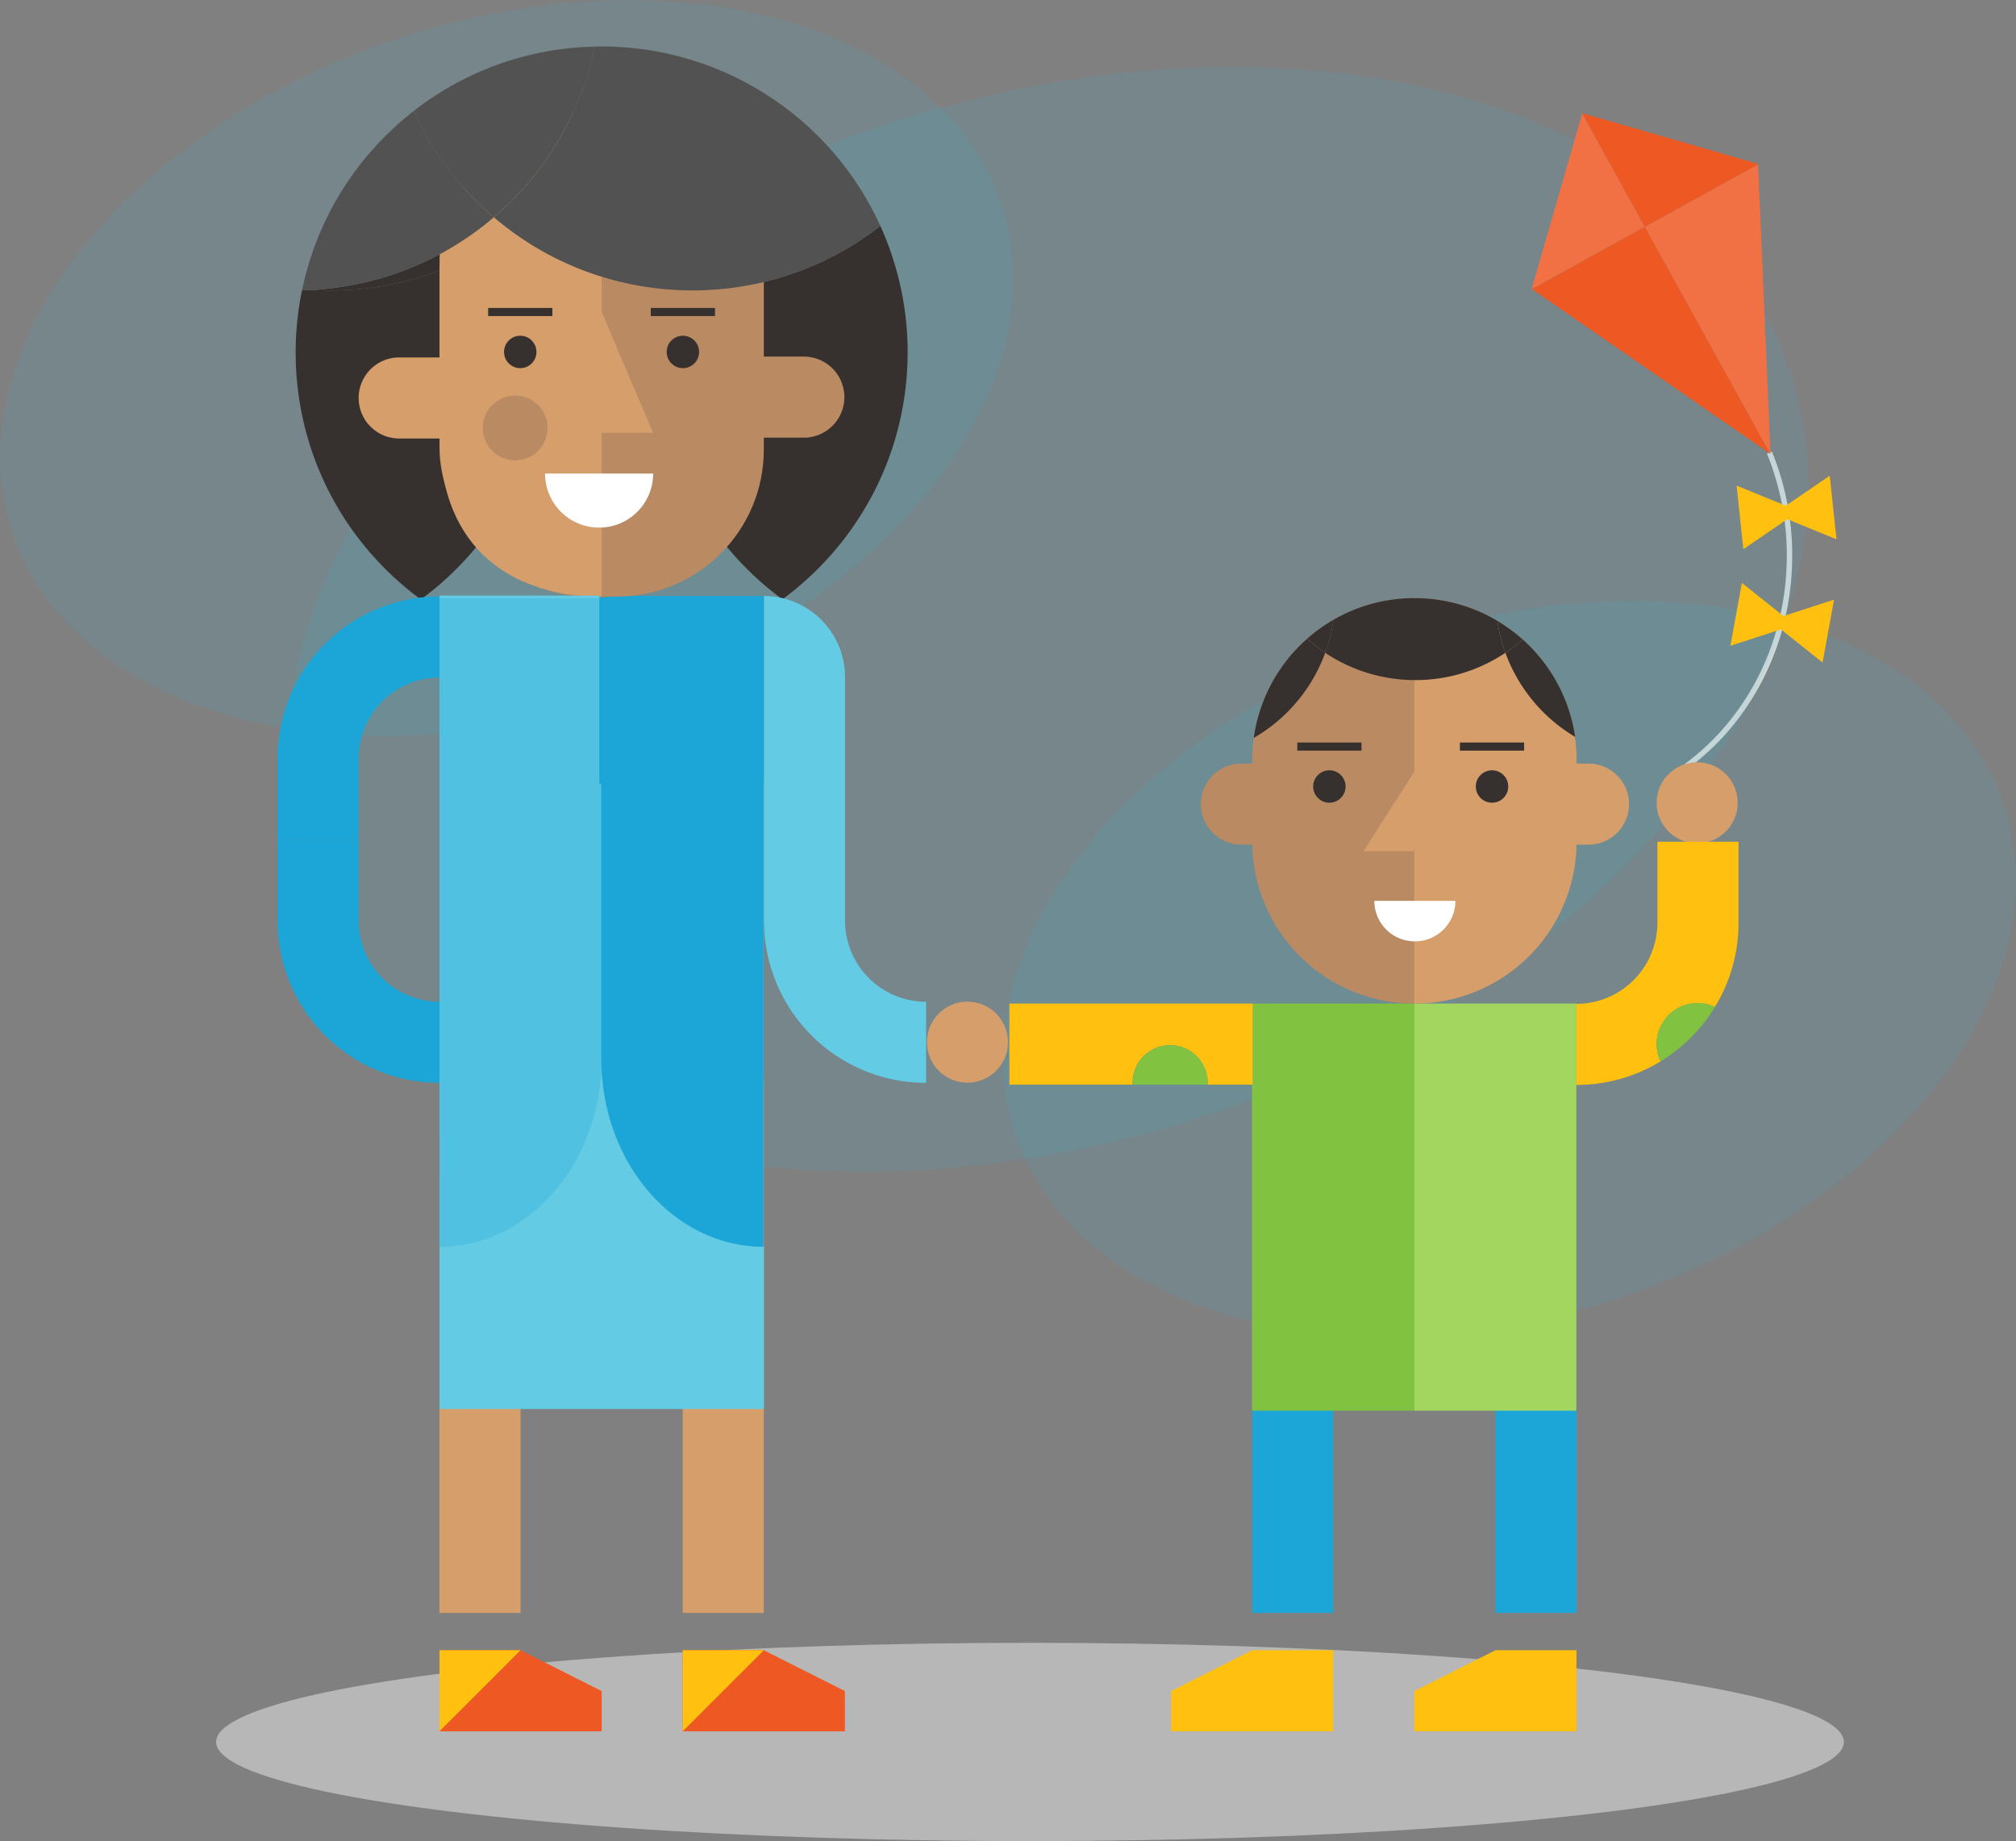 <svg id="3c527547-325a-4f37-a7e6-38dd2855f80a" data-name="Layer 1" xmlns="http://www.w3.org/2000/svg" xmlns:xlink="http://www.w3.org/1999/xlink" viewBox="0 0 1864.92 1703.13"><rect x="0" y="0" width="1864.92" height="1703.13" fill="#808080" stroke="none"/><defs><clipPath id="a4e217b0-312e-4e8c-8745-b6f8c9ecf8a9"><path d="M2526.22-2846.92c47.38,0,83.15-43.08,83.15-90.19Z" style="fill:none;clip-rule:evenodd"/></clipPath><clipPath id="30fa9314-5e60-4ad7-80ac-188ce9b2360e"><path d="M2526.22-2846.92l83.15-90.19c-47.38,0-83.15,43.08-83.15,90.19" style="fill:none;clip-rule:evenodd"/></clipPath><clipPath id="4c808473-98ed-45f8-83a7-ecc25148aa2a"><polygon points="2522.78 -2789.57 2513.04 -2921.79 2531.54 -2921.79 2522.78 -2789.57" style="fill:none;clip-rule:evenodd"/></clipPath><clipPath id="e9e18629-6b93-4892-a2b6-4c08e989f648"><rect x="2340.98" y="-2860.27" width="362.85" height="323.16" style="fill:none"/></clipPath><clipPath id="1431be39-2f32-414d-ae2b-65f4a7fdb44f"><rect x="2522.4" y="-2860.27" width="181.43" height="323.17" style="fill:none"/></clipPath><clipPath id="d90cca8f-4cab-479e-8fd4-7d9878c3b1d5"><path d="M1958.22-1812.92c47.38,0,83.15-43.08,83.15-90.19Z" style="fill:none;clip-rule:evenodd"/></clipPath><clipPath id="0ede6814-0f93-4ef5-a7d7-b96a83a72957"><path d="M1958.22-1812.92l83.15-90.19c-47.38,0-83.15,43.08-83.15,90.19" style="fill:none;clip-rule:evenodd"/></clipPath><clipPath id="74f6a237-06ad-4a67-a79a-fd4ae3dec4a8"><polygon points="1954.78 -1755.57 1945.04 -1887.79 1963.54 -1887.79 1954.78 -1755.57" style="fill:none;clip-rule:evenodd"/></clipPath><clipPath id="c8f4f316-90af-4285-86ee-4e6530c43305"><rect x="1772.98" y="-1826.27" width="362.85" height="323.16" style="fill:none"/></clipPath><clipPath id="5d26400f-b7a9-48b9-8512-71b7be3228bd"><rect x="1954.4" y="-1826.27" width="181.43" height="323.17" style="fill:none"/></clipPath></defs><title>CEL Illustrations</title><ellipse cx="1396.21" cy="896.16" rx="482.13" ry="320.98" transform="translate(-211.3 485.79) rotate(-18.37)" style="fill:#25c2ed;opacity:0.1"/><path d="M1636.82,418.68A251,251,0,0,1,1655.4,514c0,81.12-37.93,152.63-95.61,194.87" style="fill:none;stroke:#d7d8d6;stroke-miterlimit:10;stroke-width:5px"/><ellipse cx="969.5" cy="572.8" rx="723.71" ry="481.82" transform="translate(-131.13 334.8) rotate(-18.37)" style="fill:#25c2ed;opacity:0.1"/><ellipse cx="468.71" cy="340.5" rx="482.13" ry="320.98" transform="translate(-83.44 165.1) rotate(-18.37)" style="fill:#25c2ed;opacity:0.1"/><path d="M473.32,214q-8.43-6.19-16.5-13.06a281.91,281.91,0,0,1-167.23,67.23A282.57,282.57,0,0,0,473.32,214Z" style="fill:#36302e"/><path d="M479.9,209.06c-2.17,1.69-4.37,3.34-6.58,5q6,4.44,12.26,8.52Q482.92,215.74,479.9,209.06Z" style="fill:#36302e"/><path d="M485.58,222.53q-6.22-4.08-12.26-8.52a282.57,282.57,0,0,1-183.73,54.17c-3.4.2-6.81.35-10.21.42-18.61,90.18,7,187.67,77,257.65a285.28,285.28,0,0,0,32.92,28.27,285.24,285.24,0,0,0,32.92-28.27C504.36,444.14,525.46,324.14,485.58,222.53Z" style="fill:#36302e"/><path d="M836.47,368.36q-.15,1-.3,1.95Q836.33,369.33,836.47,368.36Z" style="fill:#36302e"/><path d="M707.52,260.67l.86-.21Z" style="fill:#36302e"/><path d="M835.65,373.52q-.16.94-.32,1.89Q835.49,374.47,835.65,373.52Z" style="fill:#36302e"/><path d="M837.83,358q-.12,1-.24,2Q837.71,359,837.83,358Z" style="fill:#36302e"/><path d="M719.45,257.5l.33-.1Z" style="fill:#36302e"/><path d="M838.37,352.84c-.07.7-.14,1.4-.21,2.1Q838.27,353.89,838.37,352.84Z" style="fill:#36302e"/><path d="M713.39,259.17l.72-.19Z" style="fill:#36302e"/><path d="M837.2,363.19q-.13,1-.27,2Q837.07,364.19,837.2,363.19Z" style="fill:#36302e"/><path d="M830,399.49c-.11.4-.21.81-.32,1.21C829.79,400.29,829.89,399.89,830,399.49Z" style="fill:#36302e"/><path d="M831.35,394.24c-.12.48-.23,1-.35,1.44C831.11,395.2,831.23,394.72,831.35,394.24Z" style="fill:#36302e"/><path d="M696,263.22l.55-.11Z" style="fill:#36302e"/><path d="M672,266.92l.29,0Z" style="fill:#36302e"/><path d="M828.52,404.8l-.26.9Z" style="fill:#36302e"/><path d="M832.58,389c-.12.53-.24,1.06-.36,1.59C832.34,390.1,832.46,389.57,832.58,389Z" style="fill:#36302e"/><path d="M701.72,262l.83-.18Z" style="fill:#36302e"/><path d="M834.73,378.69c-.11.6-.23,1.21-.34,1.81C834.5,379.9,834.61,379.29,834.73,378.69Z" style="fill:#36302e"/><path d="M833.7,383.86c-.12.57-.23,1.14-.36,1.71C833.47,385,833.58,384.43,833.7,383.86Z" style="fill:#36302e"/><path d="M765,239.91l.33-.16Z" style="fill:#36302e"/><path d="M838.81,347.67c-.05.71-.11,1.42-.17,2.13C838.69,349.09,838.75,348.38,838.81,347.67Z" style="fill:#36302e"/><path d="M838.75,303.84q.17,2.12.3,4.25Q838.91,306,838.75,303.84Z" style="fill:#36302e"/><path d="M839.47,316.61c0,.74,0,1.48.06,2.21C839.51,318.08,839.49,317.34,839.47,316.61Z" style="fill:#36302e"/><path d="M802.49,217.82l.45-.31Z" style="fill:#36302e"/><path d="M797.44,221.28l.21-.14Z" style="fill:#36302e"/><path d="M759.43,242.57l.49-.23Z" style="fill:#36302e"/><path d="M838.28,298.49c.09.91.18,1.83.26,2.74C838.46,300.32,838.37,299.41,838.28,298.49Z" style="fill:#36302e"/><path d="M839.25,311.44c0,.72.06,1.44.09,2.16C839.31,312.88,839.29,312.16,839.25,311.44Z" style="fill:#36302e"/><path d="M748.38,247.4l.22-.09Z" style="fill:#36302e"/><path d="M839.6,321.78c0,.74,0,1.48,0,2.22C839.61,323.26,839.61,322.52,839.6,321.78Z" style="fill:#36302e"/><path d="M839.41,337.31c0,.73-.07,1.46-.1,2.19C839.34,338.77,839.38,338,839.41,337.31Z" style="fill:#36302e"/><path d="M839.15,342.49c0,.72-.09,1.44-.14,2.16C839.06,343.93,839.11,343.21,839.15,342.49Z" style="fill:#36302e"/><path d="M839.63,327c0,.74,0,1.47,0,2.21C839.61,328.43,839.62,327.69,839.63,327Z" style="fill:#36302e"/><path d="M839.56,332.13c0,.73,0,1.47-.06,2.2C839.52,333.6,839.55,332.87,839.56,332.13Z" style="fill:#36302e"/><path d="M753.89,245.06l.47-.2Z" style="fill:#36302e"/><path d="M768.33,514l.15-.17Z" style="fill:#36302e"/><path d="M783,496l-.73,1Z" style="fill:#36302e"/><path d="M737.94,543.44l-.82.69Z" style="fill:#36302e"/><path d="M826.88,410.3l-.12.39Z" style="fill:#36302e"/><path d="M786.26,491.6l-.76,1.06Z" style="fill:#36302e"/><path d="M789.42,487.13l-.77,1.11Z" style="fill:#36302e"/><path d="M727.46,551.8l-1.13.85Z" style="fill:#36302e"/><path d="M752.15,530.73l-.62.59Z" style="fill:#36302e"/><path d="M747.63,535l-1.07,1Z" style="fill:#36302e"/><path d="M642.87,268.65h0Z" style="fill:#36302e"/><path d="M792.48,482.63l-.76,1.14Z" style="fill:#36302e"/><path d="M743,539.15l-1.14,1Z" style="fill:#36302e"/><path d="M776.06,504.87l-.58.72Z" style="fill:#36302e"/><path d="M772.38,509.29l-.43.51Z" style="fill:#36302e"/><path d="M779.59,500.46l-.68.87Z" style="fill:#36302e"/><path d="M659.53,268l1.21-.08Z" style="fill:#36302e"/><path d="M808.73,454.87l-.53,1Z" style="fill:#36302e"/><path d="M653.59,268.36l1.3-.06Z" style="fill:#36302e"/><path d="M665.6,267.55l.95-.08Z" style="fill:#36302e"/><path d="M815.56,440.53l-.2.44Z" style="fill:#36302e"/><path d="M813.38,445.34l-.34.72Z" style="fill:#36302e"/><path d="M806.27,459.58l-.59,1.09Z" style="fill:#36302e"/><path d="M811.1,450.12l-.44.9Z" style="fill:#36302e"/><path d="M636.09,268.63h0Z" style="fill:#36302e"/><path d="M803.71,464.26l-.65,1.14Z" style="fill:#36302e"/><path d="M795.44,478.09l-.75,1.17Z" style="fill:#36302e"/><path d="M798.29,473.51l-.73,1.18Z" style="fill:#36302e"/><path d="M801,468.91l-.69,1.17Z" style="fill:#36302e"/><path d="M647.73,268.57l1.24,0Z" style="fill:#36302e"/><path d="M797.65,221.13q2.43-1.63,4.84-3.31Q800.08,219.51,797.65,221.13Z" style="fill:#36302e"/><path d="M802.94,217.51q2.32-1.63,4.61-3.3Q805.26,215.88,802.94,217.51Z" style="fill:#36302e"/><path d="M746.55,535.94q-1.79,1.62-3.6,3.21Q744.76,537.56,746.55,535.94Z" style="fill:#36302e"/><path d="M649,268.53q2.31-.07,4.63-.17Q651.28,268.46,649,268.53Z" style="fill:#36302e"/><path d="M624.08,268.18h0q6,.35,12,.44Q630.09,268.53,624.08,268.18Z" style="fill:#36302e"/><path d="M666.55,267.47q2.74-.25,5.48-.55Q669.29,267.22,666.55,267.47Z" style="fill:#36302e"/><path d="M660.74,267.94q2.43-.17,4.86-.39Q663.17,267.77,660.74,267.94Z" style="fill:#36302e"/><path d="M654.9,268.29q2.32-.12,4.64-.27Q657.21,268.18,654.9,268.29Z" style="fill:#36302e"/><path d="M642.87,268.65q2.43,0,4.86-.08Q645.3,268.63,642.87,268.65Z" style="fill:#36302e"/><path d="M751.53,531.32q-1.94,1.84-3.9,3.64Q749.59,533.16,751.53,531.32Z" style="fill:#36302e"/><path d="M741.81,540.14q-1.93,1.67-3.88,3.3Q739.89,541.81,741.81,540.14Z" style="fill:#36302e"/><path d="M723.82,554.53c.84-.62,1.68-1.25,2.51-1.88l-2.53,1.87Z" style="fill:#36302e"/><path d="M737.12,544.13q-4.76,4-9.66,7.67Q732.35,548.08,737.12,544.13Z" style="fill:#36302e"/><path d="M708.38,260.46q2.51-.62,5-1.28Q710.89,259.84,708.38,260.46Z" style="fill:#36302e"/><path d="M754.36,244.86q2.55-1.12,5.07-2.29Q756.9,243.74,754.36,244.86Z" style="fill:#36302e"/><path d="M719.78,257.4a281.82,281.82,0,0,0,28.6-10A281.7,281.7,0,0,1,719.78,257.4Z" style="fill:#36302e"/><path d="M748.59,247.31q2.66-1.09,5.3-2.25Q751.25,246.22,748.59,247.31Z" style="fill:#36302e"/><path d="M759.92,242.35q2.57-1.19,5.12-2.44Q762.49,241.15,759.92,242.35Z" style="fill:#36302e"/><path d="M702.55,261.82q2.49-.56,5-1.16Q705,261.27,702.55,261.82Z" style="fill:#36302e"/><path d="M714.12,259q2.67-.72,5.33-1.48Q716.79,258.27,714.12,259Z" style="fill:#36302e"/><path d="M696.52,263.1q2.61-.52,5.21-1.1Q699.13,262.58,696.52,263.1Z" style="fill:#36302e"/><path d="M672.32,266.89q11.88-1.33,23.65-3.67Q684.21,265.55,672.32,266.89Z" style="fill:#36302e"/><path d="M765.36,239.75a280.94,280.94,0,0,0,32.07-18.47A281.06,281.06,0,0,1,765.36,239.75Z" style="fill:#36302e"/><path d="M810.66,451q-.95,1.93-1.92,3.85Q809.71,453,810.66,451Z" style="fill:#36302e"/><path d="M813,446.07q-1,2-1.93,4.06Q812.09,448.1,813,446.07Z" style="fill:#36302e"/><path d="M815.36,441q-1,2.19-2,4.37Q814.39,443.17,815.36,441Z" style="fill:#36302e"/><path d="M826.76,410.69a281.54,281.54,0,0,1-11.2,29.85A281.54,281.54,0,0,0,826.76,410.69Z" style="fill:#36302e"/><path d="M805.68,460.67q-1,1.8-2,3.59Q804.71,462.47,805.68,460.67Z" style="fill:#36302e"/><path d="M808.21,455.89q-1,1.85-1.94,3.7Q807.25,457.74,808.21,455.89Z" style="fill:#36302e"/><path d="M831,395.67c-.32,1.27-.66,2.54-1,3.81C830.34,398.22,830.67,396.95,831,395.67Z" style="fill:#36302e"/><path d="M833.35,385.57c-.25,1.16-.51,2.31-.77,3.47C832.84,387.89,833.1,386.73,833.35,385.57Z" style="fill:#36302e"/><path d="M832.22,390.63c-.28,1.2-.57,2.4-.87,3.61C831.64,393,831.94,391.84,832.22,390.63Z" style="fill:#36302e"/><path d="M803.06,465.4q-1,1.76-2,3.5Q802.07,467.16,803.06,465.4Z" style="fill:#36302e"/><path d="M834.38,380.5q-.33,1.68-.68,3.36Q834.05,382.18,834.38,380.5Z" style="fill:#36302e"/><path d="M829.68,400.7q-.56,2.06-1.15,4.1Q829.11,402.75,829.68,400.7Z" style="fill:#36302e"/><path d="M828.27,405.7q-.67,2.3-1.39,4.6Q827.59,408,828.27,405.7Z" style="fill:#36302e"/><path d="M772,509.8q-1.71,2-3.47,4Q770.24,511.8,772,509.8Z" style="fill:#36302e"/><path d="M775.48,505.59q-1.53,1.86-3.1,3.7Q773.95,507.45,775.48,505.59Z" style="fill:#36302e"/><path d="M782.25,497q-1.31,1.73-2.66,3.44Q780.94,498.74,782.25,497Z" style="fill:#36302e"/><path d="M778.91,501.33q-1.41,1.78-2.85,3.54Q777.5,503.11,778.91,501.33Z" style="fill:#36302e"/><path d="M641.9,268.66q-2.78,0-5.57,0Q639.11,268.67,641.9,268.66Z" style="fill:#36302e"/><path d="M752.15,530.73q2.31-2.21,4.59-4.48,6-6,11.59-12.3-5.58,6.28-11.6,12.3Q754.46,528.53,752.15,530.73Z" style="fill:#36302e"/><path d="M800.36,470.07q-1,1.73-2.07,3.44Q799.34,471.8,800.36,470.07Z" style="fill:#36302e"/><path d="M797.57,474.69q-1.05,1.7-2.13,3.4Q796.52,476.4,797.57,474.69Z" style="fill:#36302e"/><path d="M794.69,479.26q-1.09,1.69-2.21,3.37Q793.6,480.95,794.69,479.26Z" style="fill:#36302e"/><path d="M791.72,483.77q-1.13,1.69-2.29,3.36Q790.58,485.46,791.72,483.77Z" style="fill:#36302e"/><path d="M788.65,488.24q-1.18,1.69-2.39,3.36Q787.47,489.92,788.65,488.24Z" style="fill:#36302e"/><path d="M785.5,492.66q-1.24,1.7-2.51,3.39Q784.25,494.36,785.5,492.66Z" style="fill:#36302e"/><path d="M839,344.65c-.07,1-.13,2-.21,3C838.88,346.66,839,345.65,839,344.65Z" style="fill:#36302e"/><path d="M839,308.09c.07,1.12.14,2.23.2,3.35C839.19,310.32,839.12,309.21,839,308.09Z" style="fill:#36302e"/><path d="M838.54,301.24c.08.87.14,1.74.21,2.6C838.68,303,838.62,302.11,838.54,301.24Z" style="fill:#36302e"/><path d="M838,296.11c.08.79.16,1.59.23,2.38C838.2,297.7,838.13,296.91,838,296.11Z" style="fill:#36302e"/><path d="M839.6,329.17c0,1,0,2,0,3C839.58,331.15,839.59,330.16,839.6,329.17Z" style="fill:#36302e"/><path d="M838.16,354.94q-.16,1.54-.33,3.08Q838,356.48,838.16,354.94Z" style="fill:#36302e"/><path d="M838.64,349.8q-.13,1.52-.27,3Q838.51,351.32,838.64,349.8Z" style="fill:#36302e"/><path d="M837.59,360.07q-.19,1.56-.39,3.12Q837.4,361.63,837.59,360.07Z" style="fill:#36302e"/><path d="M836.17,370.31q-.25,1.61-.53,3.22Q835.92,371.92,836.17,370.31Z" style="fill:#36302e"/><path d="M836.93,365.19q-.22,1.58-.46,3.16Q836.71,366.78,836.93,365.19Z" style="fill:#36302e"/><path d="M839.31,339.5c0,1-.09,2-.15,3C839.21,341.49,839.26,340.49,839.31,339.5Z" style="fill:#36302e"/><path d="M839.53,318.82c0,1,.05,2,.07,3C839.58,320.79,839.55,319.81,839.53,318.82Z" style="fill:#36302e"/><path d="M839.61,324c0,1,0,2,0,3C839.63,326,839.62,325,839.61,324Z" style="fill:#36302e"/><path d="M835.32,375.41q-.29,1.64-.6,3.28Q835,377.05,835.32,375.41Z" style="fill:#36302e"/><path d="M839.5,334.33c0,1-.06,2-.1,3C839.45,336.32,839.47,335.33,839.5,334.33Z" style="fill:#36302e"/><path d="M839.34,313.6c0,1,.09,2,.13,3C839.44,315.6,839.39,314.6,839.34,313.6Z" style="fill:#36302e"/><path d="M839.61,324c0-.74,0-1.48,0-2.22,0-1,0-2-.07-3,0-.74,0-1.48-.06-2.21,0-1-.08-2-.13-3,0-.72-.06-1.44-.09-2.16-.06-1.12-.13-2.23-.2-3.35q-.14-2.12-.3-4.25c-.07-.87-.13-1.74-.21-2.6s-.18-1.83-.26-2.74-.15-1.59-.23-2.38-.21-1.88-.32-2.81c-.09-.77-.17-1.53-.27-2.3-.12-.95-.25-1.9-.38-2.85-.1-.75-.2-1.51-.31-2.26-.14-1-.28-1.9-.43-2.86-.11-.75-.23-1.49-.35-2.24-.15-1-.32-1.91-.48-2.87-.13-.74-.25-1.47-.38-2.21-.17-1-.36-1.92-.54-2.88-.14-.73-.28-1.46-.42-2.18-.19-1-.39-1.93-.6-2.89-.15-.72-.3-1.44-.46-2.15-.21-1-.43-1.94-.65-2.91-.16-.71-.32-1.42-.49-2.12q-.35-1.46-.71-2.92-.26-1-.53-2.09-.37-1.46-.77-2.93-.28-1-.56-2.06-.41-1.47-.83-2.93-.29-1-.59-2-.44-1.47-.89-2.94l-.63-2q-.47-1.48-.95-3c-.21-.65-.43-1.3-.65-2-.33-1-.67-2-1-3-.22-.64-.45-1.27-.68-1.91-.36-1-.72-2-1.08-3-.23-.62-.46-1.23-.69-1.85-.38-1-.76-2-1.16-3l-.18-.46h0q-2.66-6.79-5.68-13.47c-2.26,1.76-4.54,3.47-6.83,5.15q-2.29,1.68-4.61,3.3l-.45.31q-2.41,1.68-4.84,3.31l-.21.14a280.94,280.94,0,0,1-32.07,18.47l-.33.16q-2.55,1.25-5.12,2.44l-.49.23q-2.53,1.17-5.07,2.29l-.47.2q-2.64,1.15-5.3,2.25l-.22.09a281.82,281.82,0,0,1-28.6,10l-.33.1q-2.66.77-5.33,1.48l-.72.19q-2.5.66-5,1.28l-.86.21q-2.48.6-5,1.16l-.83.18q-2.6.57-5.21,1.1l-.55.11q-11.76,2.33-23.65,3.67l-.29,0q-2.74.3-5.48.55l-.95.08q-2.43.21-4.86.39l-1.21.08q-2.32.15-4.64.27l-1.3.06q-2.31.11-4.63.17l-1.24,0q-2.43.06-4.86.08h-1q-2.78,0-5.57,0h-.23q-6-.09-12-.44c-3.4.2-6.8.35-10.21.42-18.61,90.18,7,187.67,77,257.65a285.3,285.3,0,0,0,32.91,28.26l2.53-1.87,1.13-.85q4.89-3.71,9.66-7.67l.82-.69q2-1.63,3.88-3.3l1.14-1q1.81-1.59,3.6-3.21l1.07-1q2-1.8,3.9-3.64l.62-.59q2.31-2.21,4.58-4.48,6-6,11.6-12.3l.15-.17q1.75-2,3.47-4l.43-.51q1.57-1.84,3.1-3.7l.58-.72q1.44-1.76,2.85-3.54l.68-.87q1.34-1.71,2.66-3.44l.73-1q1.27-1.69,2.51-3.39l.76-1.06q1.21-1.67,2.39-3.36l.77-1.11q1.16-1.67,2.29-3.36l.76-1.14q1.12-1.68,2.21-3.37l.75-1.17q1.08-1.69,2.13-3.4l.73-1.18q1-1.71,2.07-3.44l.69-1.17q1-1.75,2-3.5l.65-1.14q1-1.79,2-3.59l.59-1.09q1-1.84,1.94-3.7l.53-1q1-1.92,1.92-3.85l.44-.9q1-2,1.93-4.06l.34-.72q1-2.18,2-4.37l.2-.44a281.54,281.54,0,0,0,11.2-29.85l.12-.39q.71-2.29,1.39-4.6l.26-.9q.59-2,1.15-4.1c.11-.4.21-.81.32-1.21.34-1.27.67-2.54,1-3.81.12-.48.24-1,.35-1.44.3-1.2.59-2.4.87-3.61.12-.53.24-1.06.36-1.59.26-1.15.52-2.31.77-3.47.12-.57.24-1.14.36-1.71q.35-1.68.68-3.36c.12-.6.23-1.21.34-1.81q.31-1.64.6-3.28.17-.94.32-1.89.27-1.61.53-3.22.15-1,.3-1.95.24-1.58.46-3.16.14-1,.27-2,.21-1.56.39-3.12.12-1,.24-2,.17-1.54.33-3.08c.07-.7.14-1.4.21-2.1q.14-1.52.27-3c.06-.71.12-1.42.17-2.13.08-1,.14-2,.21-3,0-.72.1-1.44.14-2.16.06-1,.1-2,.15-3,0-.73.07-1.46.1-2.19,0-1,.07-2,.1-3,0-.73,0-1.47.06-2.2,0-1,0-2,0-3,0-.74,0-1.47,0-2.21C839.63,326,839.62,325,839.61,324Z" style="fill:#36302e"/><ellipse cx="952.8" cy="1611.43" rx="752.88" ry="91.71" style="fill:#efefef;opacity:0.5"/><g style="clip-path:url(#c8f4f316-90af-4285-86ee-4e6530c43305)"><rect x="-1537.22" y="-16011.33" width="6979.33" height="30519.62" style="fill:none"/></g><rect x="631.57" y="999.37" width="75" height="492.7" transform="translate(1338.14 2491.43) rotate(-180)" style="fill:#d69e6b"/><rect x="406.57" y="999.37" width="75" height="492.7" transform="translate(888.14 2491.43) rotate(-180)" style="fill:#d69e6b"/><path d="M580.32,551.37H706.71V725h-300A173.61,173.61,0,0,1,580.32,551.37Z" style="fill:#1ba6d7"/><polygon points="631.57 1526.57 631.57 1601.57 781.57 1601.57 781.57 1564.37 706.57 1526.57 631.57 1526.57" style="fill:#ee5823"/><polygon points="406.57 1526.57 406.57 1601.57 556.57 1601.57 556.57 1564.37 481.57 1526.57 406.57 1526.57" style="fill:#ee5823"/><rect x="406.57" y="101.87" width="300" height="450" rx="136" ry="136" transform="translate(1113.14 653.74) rotate(-180)" style="fill:#ba8b63"/><path d="M743.6,329.87v0a37.49,37.49,0,0,1,0,75v0H706.1v-75Z" style="fill:#ba8b63"/><path d="M556.57,288.59V101.87a150,150,0,0,0-150,150v150c0,105.95,67.16,150,150,150V400.34h47.5Z" style="fill:#d69e6b"/><path d="M369.28,330.64a37.49,37.49,0,0,0,0,75v0h37.5v-75h-37.5Z" style="fill:#d69e6b"/><path d="M256.71,701.72a150,150,0,0,1,150-150h0v75h0a75.08,75.08,0,0,0-75,75v75h-75Z" style="fill:#1ba6d7"/><path d="M331.71,776.72v75a75.08,75.08,0,0,0,75,75v75h0a150,150,0,0,1-150-150v-75Z" style="fill:#1ba6d7"/><path d="M706.71,551.37a75,75,0,0,1,75,75V851.72a75.08,75.08,0,0,0,75,75v75h0a150,150,0,0,1-150-150V551.37Z" style="fill:#64cbe5"/><path d="M554.21,488.08a50,50,0,0,1-50-50h100A50,50,0,0,1,554.21,488.08Z" style="fill:#fff"/><circle cx="631.71" cy="325.57" r="15" style="fill:#36302e"/><rect x="602.01" y="284.87" width="59.4" height="7.5" transform="translate(1263.42 577.24) rotate(-180)" style="fill:#36302e"/><circle cx="481.26" cy="325.57" r="15" style="fill:#36302e"/><rect x="451.56" y="284.87" width="59.4" height="7.5" transform="translate(962.53 577.24) rotate(-180)" style="fill:#36302e"/><circle cx="476.6" cy="395.87" r="30" style="fill:#ba8b63"/><line x1="556.57" y1="551.57" x2="556.57" y2="1226.57" style="fill:#ee5823"/><rect x="1158.35" y="1304.57" width="75" height="187.5" style="fill:#1ba6d7"/><rect x="1383.35" y="1304.57" width="75" height="187.5" style="fill:#1ba6d7"/><polygon points="1233.35 1526.57 1233.35 1601.57 1083.35 1601.57 1083.35 1564.37 1158.35 1526.57 1233.35 1526.57" style="fill:#ffc010"/><polygon points="1458.35 1526.57 1458.35 1601.57 1308.35 1601.57 1308.35 1564.37 1383.35 1526.57 1458.35 1526.57" style="fill:#ffc010"/><path d="M1308.35,553.37h0a150,150,0,0,0-150,150v3h-10v0a37.49,37.49,0,0,0,0,75v0h10.07a150,150,0,0,0,150,147h0a150,150,0,0,0,150-150v-75A150,150,0,0,0,1308.35,553.37Z" style="fill:#ba8b63"/><rect x="1158.21" y="928.36" width="150.14" height="376.61" style="fill:#81c341"/><rect x="1308.35" y="928.36" width="149.86" height="376.61" style="fill:#a3d65e"/><path d="M1469.39,706.39v0h-11v-3a150,150,0,0,0-150-150V713.76l-47.11,73.61h47.11v141a150,150,0,0,0,150-147h11.08v0a37.49,37.49,0,0,0,0-75Z" style="fill:#d69e6b"/><circle cx="1380.21" cy="727.57" r="15" style="fill:#36302e"/><rect x="1350.51" y="686.87" width="59.4" height="7.5" transform="translate(2760.42 1381.24) rotate(-180)" style="fill:#36302e"/><circle cx="1229.76" cy="727.57" r="15" style="fill:#36302e"/><rect x="1200.06" y="686.87" width="59.4" height="7.5" transform="translate(2459.53 1381.24) rotate(-180)" style="fill:#36302e"/><circle cx="894.96" cy="964.07" r="37.5" style="fill:#d69e6b"/><circle cx="1569.96" cy="742.64" r="37.5" style="fill:#d69e6b"/><path d="M1458.21,1003.64a149.3,149.3,0,0,0,77.87-21.77,37.86,37.86,0,0,1,50.36-50.36,149.29,149.29,0,0,0,21.77-77.87v-75h-75v75a75.08,75.08,0,0,1-75,75h0v75Z" style="fill:#ffc010"/><path d="M1532.49,965.78a37.7,37.7,0,0,0,3.59,16.09,150.76,150.76,0,0,0,50.36-50.36,37.86,37.86,0,0,0-54,34.27Z" style="fill:#81c341"/><path d="M933.73,928.36h225v75h-41.59q0-.89,0-1.8a34.72,34.72,0,1,0-69.44,0q0,.9,0,1.8H933.73Z" style="fill:#ffc010"/><path d="M1082.46,966.85a34.72,34.72,0,0,1,34.72,34.72q0,.9,0,1.8h-69.35q0-.89,0-1.8A34.72,34.72,0,0,1,1082.46,966.85Z" style="fill:#81c341"/><polygon points="706.26 1153.42 706.26 724.98 556.57 724.98 556.26 724.98 406.57 724.98 406.57 1153.42 406.72 1153.42 406.72 1303.42 706.72 1303.42 706.72 1153.42 706.26 1153.42" style="fill:#64cbe5"/><path d="M706.26,553.37v600h0c-82.84,0-150-77.81-150-173.79V553.37Z" style="fill:#1ba6d7"/><circle cx="444.96" cy="964.07" r="37.5" style="fill:#d69e6b"/><path d="M1308.49,553.3h-.07v75.82l.82,0a149.45,149.45,0,0,0,83.34-25.24,149.21,149.21,0,0,1-7.43-29.57A149.45,149.45,0,0,0,1308.49,553.3Z" style="fill:#36302e"/><path d="M1233.47,573.36a149.16,149.16,0,0,1-7.57,30.53,149.44,149.44,0,0,0,82.52,25.22V553.3A149.47,149.47,0,0,0,1233.47,573.36Z" style="fill:#36302e"/><path d="M1159.77,682.65a150.65,150.65,0,0,0,66.13-78.76,150.78,150.78,0,0,1-16.77-13A149.88,149.88,0,0,0,1159.77,682.65Z" style="fill:#36302e"/><path d="M1209.14,590.88a150.78,150.78,0,0,0,16.77,13,149.16,149.16,0,0,0,7.57-30.53A150.6,150.6,0,0,0,1209.14,590.88Z" style="fill:#36302e"/><path d="M1408.6,591.55a150.7,150.7,0,0,1-16,12.34,150.64,150.64,0,0,0,64.49,77.79A149.87,149.87,0,0,0,1408.6,591.55Z" style="fill:#36302e"/><path d="M1385.15,574.33a149.21,149.21,0,0,0,7.43,29.57,150.7,150.7,0,0,0,16-12.34A150.63,150.63,0,0,0,1385.15,574.33Z" style="fill:#36302e"/><path d="M1308.84,870.83a37.5,37.5,0,0,0,37.5-37.5h-75A37.5,37.5,0,0,0,1308.84,870.83Z" style="fill:#fff"/><polygon points="406.57 1601.57 481.57 1526.57 406.57 1526.57 406.57 1601.57" style="fill:#ffc010"/><polygon points="631.57 1601.57 706.57 1526.57 631.57 1526.57 631.57 1601.57" style="fill:#ffc010"/><polygon points="554.45 550.96 480.58 550.96 480.43 550.96 406.57 550.96 406.64 1300.44 554.45 1300.44 554.45 550.96" style="fill:#64cbe5"/><path d="M406.57,553.37v600h0c82.84,0,150-77.81,150-173.79V553.37Z" style="fill:#1ba6d7;opacity:0.25"/><path d="M550.27,43.09a281.73,281.73,0,0,1-77,142.68q-8,8-16.42,15.18c102.33,87.51,252.28,90.2,357.56,8.1a283.33,283.33,0,0,0-264.11-166Z" style="fill:#525252"/><path d="M440.4,185.77a282.42,282.42,0,0,1-57.65-83.13,285.92,285.92,0,0,0-26.35,23.29,281.72,281.72,0,0,0-77,142.68A282.07,282.07,0,0,0,456.82,201Q448.39,193.74,440.4,185.77Z" style="fill:#525252"/><path d="M440.4,185.77q8,8,16.42,15.18,8.43-7.21,16.42-15.18a281.73,281.73,0,0,0,77-142.68,282.14,282.14,0,0,0-167.52,59.55A282.42,282.42,0,0,0,440.4,185.77Z" style="fill:#525252"/><polygon points="1637.29 419.55 1637.82 419.91 1626.29 151.98 1521.48 209.87 1637.29 419.55" style="fill:#f17144"/><polygon points="1626.29 151.98 1626.28 151.61 1463.74 104.74 1463.63 105.13 1521.48 209.87 1626.29 151.98" style="fill:#ee5823"/><polygon points="1463.63 105.13 1416.86 267.28 1417.16 267.49 1521.48 209.87 1463.63 105.13" style="fill:#f17144"/><polygon points="1521.48 209.87 1417.16 267.49 1637.29 419.55 1521.48 209.87" style="fill:#ee5823"/><polygon points="1664.24 472.82 1606.45 449.22 1612.7 508.03 1664.24 472.82" style="fill:#ffc010"/><polygon points="1641.07 475.28 1698.86 498.88 1692.61 440.08 1641.07 475.28" style="fill:#ffc010"/><polygon points="1660.11 578.14 1611.33 539.2 1600.73 597.38 1660.11 578.14" style="fill:#ffc010"/><polygon points="1637.2 573.97 1685.98 612.91 1696.58 554.73 1637.2 573.97" style="fill:#ffc010"/></svg>